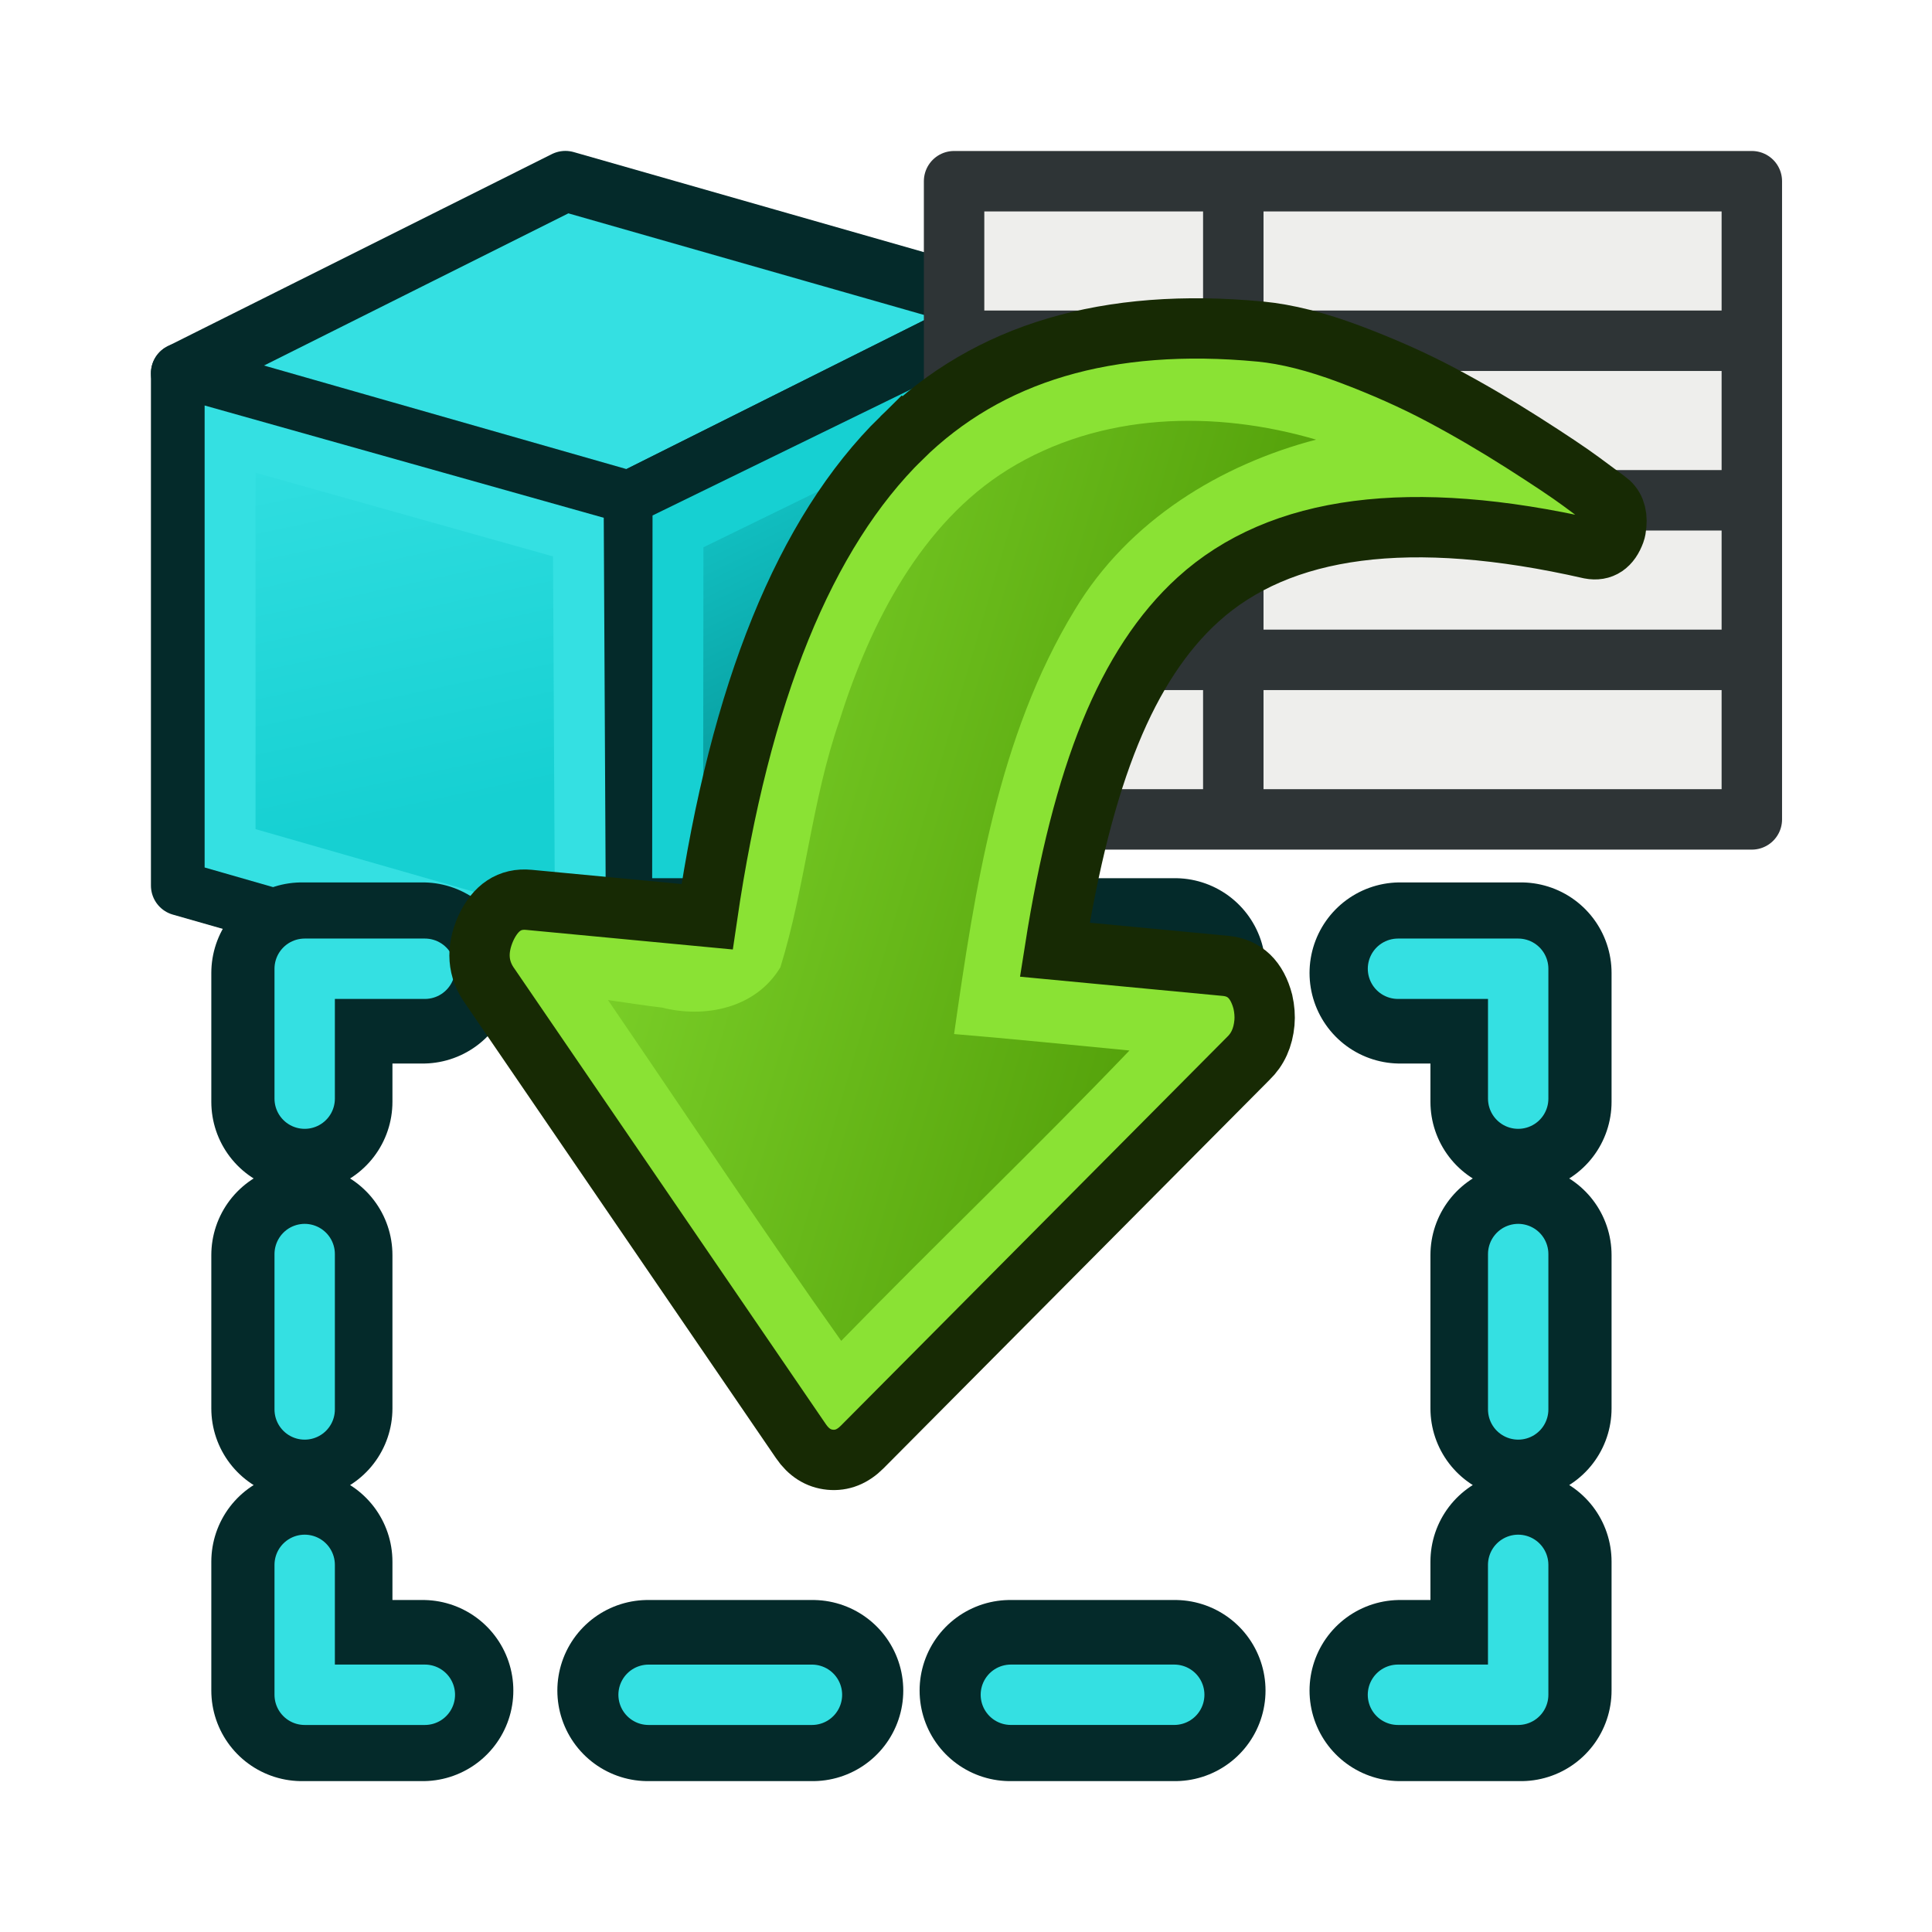 <?xml version="1.0" encoding="UTF-8" standalone="no"?>
<!-- Created with Inkscape (http://www.inkscape.org/) -->

<svg
   width="64"
   height="64"
   id="svg2869"
   version="1.1"
   viewBox="0 0 64 64"
   xmlns:xlink="http://www.w3.org/1999/xlink"
   xmlns="http://www.w3.org/2000/svg"
   xmlns:svg="http://www.w3.org/2000/svg"
   xmlns:rdf="http://www.w3.org/1999/02/22-rdf-syntax-ns#"
   xmlns:cc="http://creativecommons.org/ns#"
   xmlns:dc="http://purl.org/dc/elements/1.1/">
  <defs
     id="defs2871">
    <linearGradient
       id="linearGradient5">
      <stop
         style="stop-color:#ef2929;stop-opacity:1;"
         offset="0"
         id="stop19" />
      <stop
         style="stop-color:#ef2929;stop-opacity:0;"
         offset="1"
         id="stop20" />
    </linearGradient>
    <linearGradient
       id="swatch18">
      <stop
         style="stop-color:#ef2929;stop-opacity:1;"
         offset="0"
         id="stop18" />
    </linearGradient>
    <linearGradient
       id="swatch15">
      <stop
         style="stop-color:#3d0000;stop-opacity:1;"
         offset="0"
         id="stop15" />
    </linearGradient>
    <linearGradient
       id="linearGradient5-1">
      <stop
         style="stop-color:#ef2929;stop-opacity:1;"
         offset="0"
         id="stop5" />
      <stop
         style="stop-color:#ef2929;stop-opacity:0;"
         offset="1"
         id="stop6" />
    </linearGradient>
    <linearGradient
       id="linearGradient3836-9">
      <stop
         style="stop-color:#a40000;stop-opacity:1"
         offset="0"
         id="stop3838-8" />
      <stop
         style="stop-color:#ef2929;stop-opacity:1"
         offset="1"
         id="stop3840-1" />
    </linearGradient>
    <linearGradient
       xlink:href="#linearGradient3995"
       id="linearGradient4001"
       x1="102.225"
       y1="45.629"
       x2="99"
       y2="30"
       gradientUnits="userSpaceOnUse"
       gradientTransform="matrix(0.862,0,0,0.898,-78.966,-16.834)" />
    <linearGradient
       id="linearGradient3995">
      <stop
         style="stop-color:#16d0d2;stop-opacity:1"
         offset="0"
         id="stop3997" />
      <stop
         style="stop-color:#34e0e2;stop-opacity:1"
         offset="1"
         id="stop3999" />
    </linearGradient>
    <linearGradient
       xlink:href="#linearGradient4029"
       id="linearGradient4027"
       x1="121"
       y1="43"
       x2="115"
       y2="30"
       gradientUnits="userSpaceOnUse"
       gradientTransform="matrix(0.862,0,0,0.898,-78.966,-16.834)" />
    <linearGradient
       id="linearGradient4029">
      <stop
         id="stop4031"
         offset="0"
         style="stop-color:#06989a;stop-opacity:1" />
      <stop
         id="stop4033"
         offset="1"
         style="stop-color:#16d0d2;stop-opacity:1" />
    </linearGradient>
    <linearGradient
       xlink:href="#linearGradient3774"
       id="linearGradient4316-3"
       gradientUnits="userSpaceOnUse"
       gradientTransform="matrix(0.062,-0.692,0.572,0.054,835.216,1543.098)"
       x1="288.112"
       y1="358.158"
       x2="372.525"
       y2="7.542" />
    <linearGradient
       id="linearGradient3774">
      <stop
         style="stop-color:#4e9a06;stop-opacity:1"
         offset="0"
         id="stop3776" />
      <stop
         style="stop-color:#8ae234;stop-opacity:1"
         offset="1"
         id="stop3778" />
    </linearGradient>
  </defs>
  <g
     id="layer3"
     style="display:inline">
    <g
       id="g2"
       transform="translate(3.268,3.216)">
      <path
         style="fill:url(#linearGradient4001);fill-opacity:1;stroke:#042a2a;stroke-width:2;stroke-linecap:round;stroke-linejoin:round;stroke-dasharray:none;stroke-opacity:1"
         d="M 2.732,26.12 V 9.148 L 17.583,13.391 v 16.972 z"
         id="path3185" />
      <path
         style="fill:#34e0e2;stroke:#042a2a;stroke-width:2;stroke-linecap:butt;stroke-linejoin:round;stroke-dasharray:none;stroke-opacity:1"
         d="M 2.732,9.148 15.461,2.783 30.312,7.026 17.583,13.391 Z"
         id="path3973" />
      <path
         style="fill:url(#linearGradient4027);fill-opacity:1;stroke:#042a2a;stroke-width:2;stroke-linecap:butt;stroke-linejoin:round;stroke-dasharray:none;stroke-opacity:1"
         d="M 17.583,13.391 V 30.363 L 30.312,23.998 V 7.026 Z"
         id="path3975" />
      <path
         style="fill:none;stroke:#34e0e2;stroke-width:1.687;stroke-linecap:round;stroke-linejoin:miter;stroke-opacity:1"
         d="M 4.354,24.885 V 11.33 l 11.538,3.246 0.071,13.642 z"
         id="path3185-7" />
      <path
         style="fill:none;stroke:#16d0d2;stroke-width:1.687;stroke-linecap:butt;stroke-linejoin:miter;stroke-opacity:1"
         d="m 19.191,14.387 -0.014,13.542 9.513,-4.666 -0.032,-13.497 z"
         id="path3975-4" />
    </g>
    <g
       transform="matrix(0.404,0,0,0.404,30.628,3.605)"
       id="layer1-7"
       style="fill:#ffffff;stroke:#2e3436;stroke-width:1.04">
      <rect
         width="56.182"
         height="46.545"
         x="4"
         y="9.273"
         id="rect3002"
         style="color:#000000;display:inline;overflow:visible;visibility:visible;fill:#eeeeec;fill-opacity:1;fill-rule:nonzero;stroke:#2e3436;stroke-width:4.16;marker:none;enable-background:accumulate" />
      <rect
         width="65.412"
         height="52.329"
         x="2.419"
         y="5.935"
         id="rect3002-9"
         style="color:#000000;display:inline;overflow:visible;visibility:visible;fill:#eeeeec;stroke:#2e3436;stroke-width:4.956;stroke-linecap:butt;stroke-linejoin:round;stroke-miterlimit:4;stroke-dasharray:none;stroke-dashoffset:0;stroke-opacity:1;marker:none;enable-background:accumulate" />
      <path
         d="M 2.419,19.017 H 67.831"
         id="path3790"
         style="fill:#eeeeec;stroke:#2e3436;stroke-width:4.956;stroke-linecap:butt;stroke-linejoin:miter;stroke-miterlimit:4;stroke-dasharray:none;stroke-opacity:1" />
      <path
         d="M 25.313,5.935 V 58.264"
         id="path3792"
         style="fill:#eeeeec;stroke:#2e3436;stroke-width:4.956;stroke-linecap:butt;stroke-linejoin:miter;stroke-miterlimit:4;stroke-dasharray:none;stroke-opacity:1" />
      <path
         d="M 2.419,32.099 H 67.831"
         id="path3794"
         style="fill:#eeeeec;stroke:#2e3436;stroke-width:4.956;stroke-linecap:butt;stroke-linejoin:miter;stroke-miterlimit:4;stroke-dasharray:none;stroke-opacity:1" />
      <path
         d="M 2.419,45.182 H 67.831"
         id="path3796"
         style="fill:#eeeeec;stroke:#2e3436;stroke-width:4.956;stroke-linecap:butt;stroke-linejoin:miter;stroke-miterlimit:4;stroke-dasharray:none;stroke-opacity:1" />
    </g>
    <g
       id="g1"
       transform="matrix(1,0,0,1,3.59,-2.698)"
       style="stroke-width:1">
      <path
         id="path6"
         style="fill:none;stroke:#042a2a;stroke-width:6;stroke-linecap:round;stroke-linejoin:round;stroke-miterlimit:4;stroke-dasharray:none;stroke-dashoffset:1.8;stroke-opacity:1"
         d="M 23.332,34.789 H 17.873 m 17.458,0 H 29.873 M 23.332,58.7 H 17.873 M 42.79,34.929 h 4.005 v 4.268 m 0,5.078 v 5.078 m 0,5.078 V 58.7 H 42.79 m -7.458,0 H 29.873 m -19.458,0 H 6.41 v -4.268 m 0,-5.078 V 44.275 m 0,-5.078 v -4.268 h 4.005" />
      <path
         id="path7"
         style="display:inline;fill:none;stroke:#34e0e2;stroke-width:2;stroke-linecap:round;stroke-linejoin:round;stroke-miterlimit:4;stroke-dasharray:none;stroke-dashoffset:1.8;stroke-opacity:1"
         d="m 23.308,34.789 h -5.412 m 17.412,0 h -5.412 m 16.805,19.748 v 4.303 h -3.982 m -19.412,0 h -5.412 m -7.412,0 H 6.503 V 54.537 M 42.72,34.789 h 3.982 v 4.303 m 0,5.148 v 5.148 m 0,5.148 v 4.303 h -3.982 m -7.412,0 h -5.412 m -19.412,0 H 6.503 v -4.303 m 0,-5.148 v -5.148 m 0,-5.148 v -4.303 h 3.982" />
    </g>
    <g
       id="g848"
       transform="matrix(0.138,0,0,0.138,-105.55,-151.038)"
       style="stroke-width:1.04">
      <path
         id="path4312-7"
         d="m 981.268,1199.59 c -23.227,22.774 -38.782,61.091 -46.668,114.95 l -42.791,-4.058 c -4.573,-0.434 -8.014,1.832 -10.325,6.794 -2.33,5.226 -1.982,9.91 1.052,14.05 l 74.584,109.105 c 1.848,2.7 4.185,4.183 7.015,4.451 2.831,0.268 5.391,-0.75 7.685,-3.057 l 92.661,-93.249 c 2.281,-2.179 3.58,-5.042 3.898,-8.6 0.141,-1.581 0.016,-3.252 -0.375,-5.017 -1.393,-5.313 -4.372,-8.19 -8.948,-8.624 l -40.995,-3.887 c 3.311,-21.075 7.742,-38.423 13.297,-52.051 5.555,-13.622 12.573,-24.281 21.058,-31.981 19.719,-17.927 51.1,-21.994 94.151,-12.198 2.809,0.529 4.794,-0.807 5.96,-4.019 0.146,-0.385 0.251,-0.972 0.321,-1.763 0.235,-2.634 -0.525,-4.565 -2.282,-5.796 l -6.18,-4.571 c -2.885,-2.131 -7.574,-5.266 -14.068,-9.403 -6.497,-4.135 -13.017,-7.947 -19.57,-11.425 -6.55,-3.478 -13.837,-6.725 -21.857,-9.745 -8.024,-3.018 -15.191,-4.828 -21.504,-5.427 -36.585,-3.469 -65.289,5.04 -86.117,25.521 z"
         style="opacity:1;fill:#8ae234;fill-opacity:1;stroke:#172a04;stroke-width:14.482;stroke-miterlimit:4;stroke-dasharray:none;stroke-opacity:1" />
      <path
         style="opacity:1;fill:url(#linearGradient4316-3);fill-opacity:1;stroke:none;stroke-width:44.788;stroke-miterlimit:4;stroke-dasharray:none;stroke-opacity:1"
         d="m 912.407,1336.9 c 18.11,26.493 35.813,53.316 54.376,79.448 22.856,-23.477 46.517,-46.018 69.193,-69.703 -14.029,-1.355 -28.053,-2.777 -42.098,-3.949 5.023,-35.048 10.509,-71.499 28.957,-101.788 12.976,-21.618 35.182,-34.932 57.939,-40.901 -24.263,-7.102 -51.678,-6.633 -74.036,7.228 -20.633,12.856 -32.924,36.553 -40.351,60.153 -6.707,19.223 -8.187,39.866 -14.201,59.272 -5.961,9.965 -18.305,12.259 -28.351,9.693 -4.327,-0.494 -8.691,-1.212 -13.039,-1.817 0.538,0.788 1.075,1.577 1.613,2.365 z"
         id="path4314-5" />
    </g>
  </g>
</svg>
